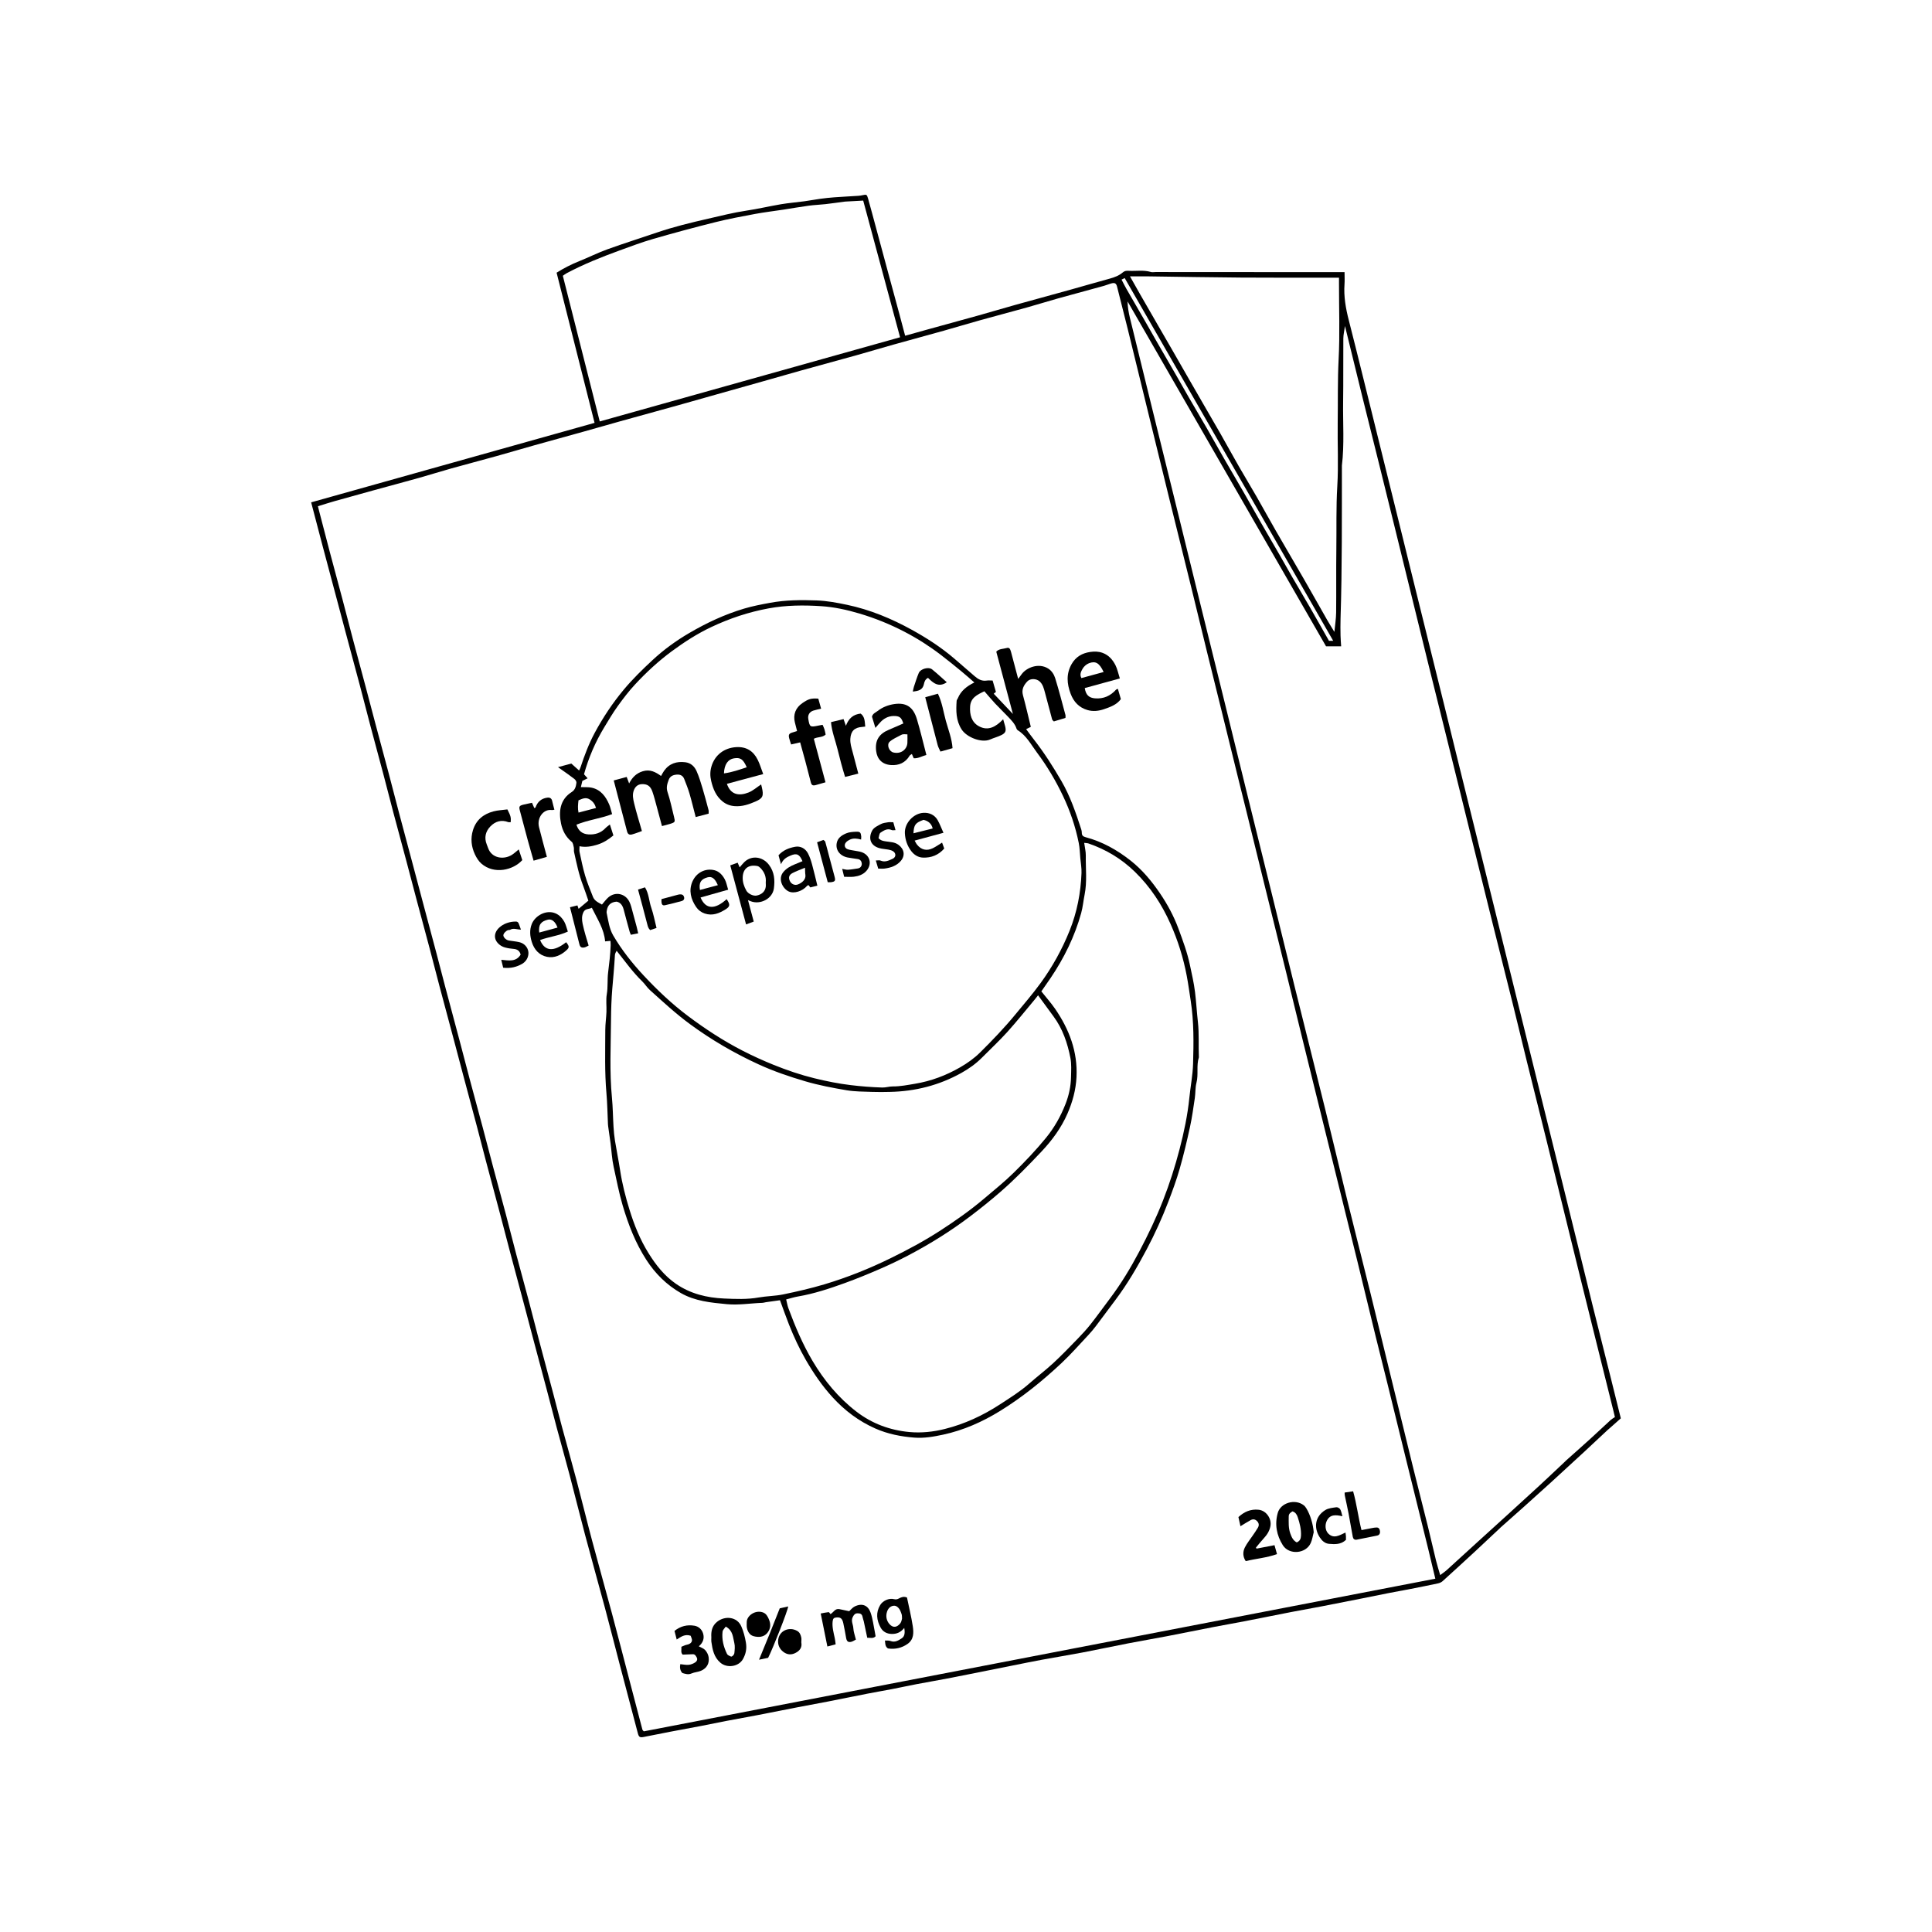 <?xml version="1.0" encoding="utf-8"?>
<!-- Generator: Adobe Illustrator 24.1.2, SVG Export Plug-In . SVG Version: 6.00 Build 0)  -->
<svg version="1.1" id="Layer_1" xmlns="http://www.w3.org/2000/svg" xmlns:xlink="http://www.w3.org/1999/xlink" x="0px" y="0px"
	 viewBox="0 0 1418 1418" style="enable-background:new 0 0 1418 1418;" xml:space="preserve">
<g>
	<path d="M228.37,368.7c69.46-19.48,138.61-38.88,208.02-58.34c-9.36-37.01-18.6-73.55-27.87-110.22
		c5.36-3.37,10.93-6.19,16.78-8.53c6.88-2.76,13.54-6.12,20.5-8.63c12.06-4.35,24.29-8.21,36.43-12.34
		c12.29-4.18,24.89-7.25,37.52-10.13c9.26-2.11,18.46-4.48,27.9-5.88c8.58-1.27,17.05-3.29,25.61-4.73
		c5.67-0.95,11.42-1.4,17.12-2.17c3.9-0.53,7.76-1.29,11.65-1.82c3.42-0.46,6.87-0.84,10.31-1.09c5.93-0.43,11.87-0.72,17.81-1.11
		c0.98-0.06,1.95-0.25,2.92-0.45c2.94-0.62,3.18-0.61,4.08,2.55c2.06,7.26,3.98,14.55,5.95,21.84c2.78,10.29,5.56,20.59,8.34,30.88
		c2.87,10.61,5.76,21.21,8.63,31.82c1.41,5.22,2.78,10.45,4.27,16.06c5.51-1.54,10.95-3.08,16.41-4.58
		c12.34-3.4,24.7-6.75,37.03-10.2c9.16-2.56,18.28-5.3,27.45-7.86c13.43-3.75,26.9-7.38,40.33-11.12
		c9.65-2.68,19.25-5.51,28.91-8.14c3.55-0.96,6.91-2.23,9.69-4.63c1.3-1.12,2.66-1.21,4.17-1.12c5.44,0.32,10.94-0.75,16.33,0.86
		c1.07,0.32,2.32,0.05,3.48,0.05c44.3,0.03,88.59,0.06,132.89,0.08c1.79,0,3.58,0,5.82,0c0,3.27,0.17,6.07-0.03,8.85
		c-0.65,9.02,0.91,17.74,3.14,26.42c3.71,14.45,7.28,28.94,10.87,43.41c4.47,17.98,8.89,35.98,13.34,53.97
		c3.54,14.32,7.1,28.64,10.64,42.96c4.45,17.99,8.89,35.98,13.34,53.97c3.54,14.32,7.1,28.64,10.65,42.96
		c4.14,16.71,8.29,33.42,12.42,50.14c3.54,14.32,7.04,28.66,10.58,42.98c4.76,19.26,9.55,38.52,14.32,57.78
		c3.55,14.32,7.1,28.64,10.65,42.97c4.45,17.99,8.89,35.98,13.34,53.97c3.54,14.32,7.1,28.64,10.64,42.97
		c4.45,17.99,8.89,35.98,13.34,53.96c3.54,14.32,7.1,28.64,10.64,42.97c4.45,17.99,8.9,35.97,13.34,53.97
		c3.57,14.49,7.08,28.99,10.68,43.47c4.47,17.98,9.02,35.94,13.52,53.92c2.43,9.7,4.82,19.41,7.35,29.6
		c-2.64,2.34-5.48,4.86-8.32,7.38c-0.5,0.44-1.03,0.85-1.51,1.3c-5.58,5.21-11.13,10.46-16.73,15.64
		c-8.28,7.65-16.58,15.28-24.91,22.88c-6.61,6.03-13.26,12-19.93,17.97c-5.55,4.97-11.14,9.89-16.71,14.83
		c-0.37,0.33-0.72,0.7-1.08,1.04c-5.81,5.45-11.59,10.93-17.44,16.34c-8.03,7.43-16.09,14.82-24.21,22.16
		c-0.9,0.81-2.21,1.37-3.41,1.62c-6.57,1.41-13.16,2.71-19.76,4c-5.79,1.13-11.61,2.16-17.4,3.29c-6.11,1.19-12.2,2.48-18.3,3.69
		c-9.96,1.98-19.92,3.96-29.9,5.88c-7.41,1.43-14.84,2.71-22.25,4.14c-11.58,2.25-23.14,4.6-34.72,6.85
		c-7.41,1.44-14.84,2.71-22.25,4.14c-11.58,2.25-23.14,4.62-34.72,6.84c-9.34,1.79-18.72,3.37-28.06,5.18
		c-11.26,2.18-22.48,4.59-33.74,6.74c-9.83,1.87-19.7,3.46-29.54,5.28c-7.09,1.31-14.16,2.77-21.23,4.18
		c-6.27,1.25-12.53,2.51-18.79,3.76c-9.8,1.95-19.59,3.94-29.41,5.82c-7.57,1.46-15.17,2.75-22.74,4.19
		c-5.96,1.14-11.88,2.44-17.83,3.59c-6.12,1.18-12.26,2.21-18.37,3.41c-9.65,1.88-19.27,3.88-28.92,5.76
		c-7.4,1.45-14.83,2.77-22.23,4.2c-9.97,1.93-19.93,3.95-29.9,5.86c-7.41,1.43-14.84,2.72-22.25,4.14
		c-6.12,1.17-12.21,2.48-18.32,3.65c-7.73,1.48-15.47,2.87-23.2,4.35c-6.28,1.2-12.54,2.44-18.8,3.71c-3.08,0.63-3.82,0.22-4.6-2.73
		c-4.47-16.97-8.96-33.94-13.42-50.91c-3.58-13.64-7.03-27.32-10.68-40.94c-4.8-17.9-9.83-35.74-14.6-53.65
		c-3.89-14.58-7.48-29.24-11.32-43.83c-3.05-11.58-6.33-23.1-9.44-34.67c-2.55-9.5-4.97-19.04-7.49-28.55
		c-3.11-11.73-6.27-23.46-9.4-35.19c-2.53-9.51-5.03-19.02-7.56-28.53c-3.17-11.89-6.38-23.77-9.54-35.66
		c-2.52-9.51-4.96-19.04-7.48-28.55c-3.49-13.16-7.05-26.3-10.54-39.46c-2.19-8.24-4.27-16.52-6.46-24.76
		c-3.45-13-6.96-25.99-10.42-38.98c-2.2-8.24-4.35-16.49-6.55-24.73c-3.51-13.15-7.07-26.29-10.56-39.45
		c-2.52-9.51-4.93-19.05-7.45-28.56c-3.11-11.73-6.31-23.45-9.43-35.18c-2.53-9.51-5-19.03-7.54-28.54
		c-3.17-11.89-6.41-23.76-9.57-35.65c-2.52-9.51-4.92-19.05-7.44-28.56c-3.11-11.73-6.32-23.44-9.43-35.18
		c-2.56-9.67-5-19.37-7.57-29.04c-3.45-13-6.98-25.98-10.46-38.97c-2.16-8.08-4.3-16.17-6.45-24.25
		c-3.55-13.31-7.12-26.62-10.65-39.94c-2.15-8.09-4.25-16.18-6.37-24.27C229.73,373.86,229.14,371.65,228.37,368.7z M233.33,371.56
		c0.49,1.94,0.77,3.05,1.06,4.16c2.52,9.68,5.01,19.37,7.57,29.04c3.11,11.73,6.31,23.44,9.42,35.18
		c2.52,9.51,4.93,19.05,7.46,28.56c3.15,11.89,6.39,23.76,9.56,35.65c2.53,9.51,5,19.03,7.54,28.54
		c3.12,11.73,6.31,23.44,9.42,35.18c2.52,9.51,4.94,19.06,7.46,28.57c3.49,13.16,7.04,26.3,10.54,39.45
		c2.2,8.24,4.36,16.49,6.56,24.74c3.46,13,6.96,25.98,10.41,38.98c2.19,8.25,4.28,16.52,6.47,24.76
		c3.49,13.16,7.04,26.3,10.53,39.46c2.52,9.51,4.96,19.05,7.5,28.55c3.13,11.73,6.35,23.43,9.48,35.16
		c2.58,9.66,5.06,19.36,7.63,29.02c3.09,11.57,6.27,23.12,9.34,34.69c2.56,9.67,4.97,19.38,7.54,29.05
		c3.11,11.73,6.35,23.43,9.47,35.16c2.52,9.51,4.9,19.06,7.42,28.58c3.52,13.32,7.11,26.62,10.64,39.94
		c2.1,7.93,4.11,15.88,6.25,23.8c3.51,12.98,7.18,25.92,10.62,38.93c3.86,14.59,7.41,29.25,11.3,43.83
		c4.77,17.91,9.83,35.74,14.62,53.64c4.62,17.27,9.07,34.59,13.59,51.89c2.9,11.11,5.8,22.22,8.74,33.32
		c0.15,0.57,0.78,1.01,1.05,1.34c193.78-37.37,387.32-74.7,580.94-112.04c-1.72-7.23-3.35-14.26-5.08-21.27
		c-5.53-22.45-11.11-44.88-16.65-67.32c-4.52-18.31-8.98-36.63-13.5-54.94c-2.79-11.3-5.69-22.58-8.46-33.88
		c-4.45-18.16-8.79-36.34-13.25-54.5c-5.55-22.61-11.17-45.2-16.76-67.8c-4.53-18.3-9.07-36.6-13.6-54.91
		c-3.46-14.01-6.93-28.02-10.37-42.03c-4.1-16.72-8.14-33.46-12.26-50.18c-5.21-21.17-10.49-42.33-15.72-63.5
		c-4.52-18.31-9-36.62-13.51-54.93c-1.8-7.32-3.66-14.63-5.47-21.96c-4.2-17.03-8.38-34.07-12.58-51.11
		c-3.46-14.01-6.96-28.01-10.4-42.02c-3.79-15.45-7.5-30.92-11.31-46.36c-5.53-22.45-11.13-44.87-16.67-67.32
		c-4.52-18.31-8.99-36.63-13.47-54.94c-5.57-22.78-11.11-45.56-16.72-68.33c-2.55-10.35-5.2-20.67-7.81-31
		c-0.59-2.34-1.62-3.03-3.95-2.44c-1.91,0.49-3.73,1.31-5.63,1.83c-11.23,3.1-22.49,6.1-33.71,9.23
		c-7.74,2.17-15.42,4.58-23.16,6.74c-11.22,3.13-22.49,6.07-33.72,9.2c-9.01,2.51-17.96,5.23-26.96,7.76
		c-12.33,3.46-24.69,6.77-37.02,10.23c-9,2.52-17.96,5.24-26.96,7.75c-13.75,3.84-27.53,7.55-41.29,11.38
		c-9.01,2.51-17.99,5.12-26.99,7.67c-11.68,3.31-23.37,6.59-35.05,9.88c-9.48,2.67-18.94,5.39-28.43,8.03
		c-13.91,3.87-27.84,7.67-41.75,11.54c-8.85,2.46-17.67,5.03-26.52,7.5c-12.17,3.4-24.36,6.72-36.53,10.13
		c-9.16,2.57-18.28,5.3-27.45,7.85c-11.22,3.12-22.5,6.06-33.72,9.2c-7.74,2.16-15.41,4.61-23.15,6.78
		c-11.38,3.19-22.79,6.23-34.18,9.36c-9.33,2.57-18.66,5.14-27.98,7.77C241.64,368.93,237.62,370.24,233.33,371.56z
		 M1185.27,1040.05c-0.44-1.83-0.81-3.41-1.2-4.99c-4.48-17.98-8.96-35.96-13.44-53.94c-3.6-14.48-7.2-28.95-10.78-43.44
		c-4.76-19.27-9.49-38.54-14.23-57.81c-3.48-14.17-6.94-28.35-10.45-42.52c-4.82-19.42-9.71-38.81-14.51-58.23
		c-3.51-14.17-6.88-28.37-10.4-42.53c-4.82-19.41-9.73-38.8-14.58-58.21c-3.61-14.47-7.18-28.96-10.76-43.44
		c-4.41-17.83-8.82-35.66-13.23-53.49c-3.58-14.48-7.16-28.96-10.76-43.44c-4.39-17.67-8.81-35.33-13.19-53
		c-3.63-14.64-7.2-29.29-10.8-43.94c-4.42-18-8.83-36-13.26-53.99c-3.49-14.17-6.99-28.34-10.5-42.5
		c-4.47-17.98-8.99-35.95-13.43-53.94c-4.15-16.8-8.25-33.62-12.6-51.38c-0.51,3.71-1.19,6.45-1.21,9.2
		c-0.12,15.49,0.07,30.98-0.15,46.46c-0.22,15.6,0.97,31.23-0.9,46.79c-0.05,37.42,0.2,74.83-0.99,112.24
		c-0.13,4.16-0.08,8.33-0.01,12.49c0.05,2.58,0.29,5.15,0.46,7.94c-3.61,0-7.22,0-11.09,0c-48.52-84.32-97.1-168.75-145.68-253.17
		c0.09,4.3,0.8,8.32,1.77,12.27c5.6,22.94,11.25,45.86,16.89,68.79c6,24.36,12.03,48.71,18.04,73.07
		c5.65,22.93,11.27,45.86,16.92,68.78c5.69,23.08,11.42,46.16,17.11,69.24c5.96,24.2,11.88,48.41,17.84,72.61
		c5.69,23.08,11.42,46.16,17.11,69.24c5.65,22.92,11.24,45.86,16.92,68.78c7.5,30.24,15.14,60.44,22.6,90.68
		c5.5,22.29,10.76,44.64,16.24,66.93c5.52,22.45,11.24,44.85,16.79,67.29c4.88,19.74,9.65,39.5,14.47,59.26
		c5.56,22.78,11.1,45.56,16.72,68.33c3.65,14.81,7.46,29.57,11.13,44.37c2.01,8.12,3.82,16.28,5.82,24.4
		c0.87,3.55,2.01,7.03,3.09,10.79c1.92-1.46,3.45-2.45,4.79-3.67c7.74-7.01,15.43-14.07,23.15-21.11
		c7.23-6.58,14.48-13.14,21.71-19.72c7.72-7.03,15.45-14.05,23.12-21.14c6.1-5.63,12.11-11.35,18.16-17.04
		c0.49-0.46,0.93-0.95,1.43-1.4c5.93-5.29,11.89-10.54,17.77-15.89c5.04-4.57,9.96-9.26,14.98-13.86
		C1182.99,1041.47,1184.03,1040.91,1185.27,1040.05z M440.19,309.32c73.79-20.68,147.15-41.25,220.42-61.78
		c-9.11-33.77-18.11-67.14-27.06-100.32c-4.51,0.25-8.77,0.48-13.04,0.72c-0.17,0.01-0.33,0.02-0.5,0.04
		c-4.71,0.62-9.42,1.31-14.14,1.85c-4.09,0.46-8.22,0.58-12.3,1.14c-6.17,0.83-12.3,1.93-18.46,2.88
		c-6.97,1.07-13.99,1.88-20.92,3.17c-9.82,1.83-19.66,3.67-29.34,6.09c-15.27,3.82-30.47,7.92-45.58,12.29
		c-8.36,2.42-16.53,5.51-24.71,8.49c-13.17,4.81-26.19,10.01-38.6,16.6c-0.98,0.52-1.85,1.23-2.86,1.92
		C422.17,238.21,431.18,273.77,440.19,309.32z M829.36,202.85c2.84,5.03,5.16,9.19,7.53,13.32c4.35,7.59,8.73,15.16,13.1,22.74
		c3.38,5.86,6.79,11.72,10.16,17.58c4.28,7.44,8.53,14.9,12.81,22.34c3.37,5.87,6.76,11.73,10.15,17.59
		c4.21,7.29,8.47,14.55,12.64,21.87c4.57,8.04,9.01,16.16,13.61,24.18c4.27,7.44,8.74,14.77,13.01,22.21
		c4.69,8.17,9.18,16.44,13.88,24.6c6.91,12.02,13.97,23.96,20.89,35.97c5.69,9.87,11.25,19.82,16.9,29.71
		c1.62,2.83,3.38,5.59,5.34,8.83c0.49-5.14,1.23-9.69,1.28-14.24c0.17-15.48-0.06-30.97,0.15-46.45c0.21-15.43-0.23-30.84,0.7-46.29
		c0.93-15.43,0.08-30.96,0.3-46.44c0.22-15.59-0.12-31.17,0.68-46.79c0.95-18.43,0.25-36.95,0.27-55.43c0-1.29,0-2.59,0-4.33
		c-1.51,0-2.64,0-3.77,0c-22.64-0.02-45.28,0.07-67.92-0.09c-22.58-0.16-45.17-0.58-67.75-0.88c-3.16-0.04-6.33-0.02-9.49-0.03
		C832.7,202.85,831.56,202.85,829.36,202.85z M823.17,205.23c1.2,2.3,2.28,4.53,3.51,6.68c4.43,7.73,8.93,15.43,13.38,23.16
		c3.21,5.59,6.37,11.21,9.58,16.79c4.45,7.73,8.94,15.42,13.39,23.15c3.21,5.59,6.35,11.22,9.58,16.79c4.3,7.43,8.71,14.8,13,22.24
		c4.29,7.44,8.44,14.96,12.73,22.4c4.78,8.3,9.66,16.55,14.44,24.85c4.28,7.44,8.46,14.95,12.74,22.39
		c4.52,7.88,9.12,15.71,13.65,23.58c3.13,5.44,6.17,10.94,9.32,16.37c4.31,7.43,8.72,14.79,13.01,22.23
		c4.7,8.15,9.3,16.35,13.9,24.45c1.1,0,2.03,0,3.1,0c-51.06-88.84-102.01-177.47-153.02-266.22
		C824.72,204.47,824,204.82,823.17,205.23z"/>
	<path d="M409.57,563.04c3.93-1.06,6.76-1.83,9.74-2.63c1.83,1.64,3.64,3.26,5.72,5.11c0.47-1.03,0.86-1.73,1.1-2.47
		c2.84-8.63,6.04-17.12,10.34-25.13c6.03-11.22,13.04-21.76,21.21-31.59c6.52-7.83,13.77-14.9,21.18-21.79
		c8.22-7.65,17.32-14.26,27.06-19.95c12.73-7.45,26.01-13.66,40.16-17.88c6.28-1.87,12.73-3.1,19.2-4.29
		c11.35-2.09,22.74-2.15,34.14-1.73c7.52,0.28,14.99,1.67,22.39,3.24c16.77,3.55,32.41,10.05,47.34,18.27
		c10.99,6.05,21.53,12.86,31.11,21.05c5.03,4.3,10.03,8.63,15.01,12.98c2.57,2.24,5.29,3.85,8.92,3.28c1.3-0.2,2.65-0.03,4.35-0.03
		c0.82,2.84,1.63,5.62,2.42,8.34c-0.61,0.5-1.09,0.89-1.61,1.32c4.43,4.68,8.82,9.32,14.09,14.9c-4.27-15.97-8.23-30.8-12.22-45.74
		c2-2.19,5.02-1.94,7.62-2.68c1.83-0.53,2.54,0.36,3.2,2.82c1.72,6.5,3.44,12.99,5.26,19.85c0.96-1.3,1.77-2.38,2.56-3.47
		c3.62-4.95,12.51-8.45,19.4-4.17c2.68,1.66,4.34,4.36,5.2,7.1c2.77,8.92,5.08,17.99,7.53,27.01c0.17,0.61,0.02,1.31,0.02,2.16
		c-2.87,0.87-5.65,1.71-8.54,2.58c-0.44-0.51-1.11-0.93-1.26-1.5c-1.81-6.64-3.51-13.32-5.33-19.97c-0.78-2.86-1.49-5.76-3.85-7.9
		c-2.36-2.14-6.8-2.35-8.99-0.04c-2.65,2.81-4.39,5.92-3.23,10.17c2.07,7.58,3.81,15.26,5.77,23.23c-0.95,0.46-2.08,1.01-3.43,1.67
		c1.87,2.52,3.68,5.06,5.61,7.52c7.55,9.64,14.08,19.92,20.24,30.5c6.53,11.22,10.62,23.36,14.6,35.59c0.25,0.77,0.4,1.61,0.4,2.42
		c0,1.98,0.88,2.77,2.87,3.3c12.28,3.28,23.07,9.35,33.05,17.23c8.58,6.78,15.4,15.05,21.44,23.92
		c5.47,8.04,10.13,16.65,13.53,25.85c3.24,8.79,6.53,17.57,8.46,26.78c1.38,6.58,2.92,13.1,3.74,19.81
		c0.9,7.37,1.31,14.78,2.13,22.12c0.96,8.65,0.33,17.23,0.7,25.83c-1.96,6.08-0.16,12.49-1.77,18.67
		c-0.94,3.62-0.65,7.54-1.21,11.28c-1.06,7.13-2.04,14.3-3.57,21.33c-2.24,10.25-4.65,20.48-7.54,30.56
		c-2.35,8.21-5.31,16.27-8.37,24.25c-4.55,11.88-9.82,23.48-15.78,34.73c-6.88,13-14.28,25.68-23.15,37.46
		c-4.76,6.32-9.44,12.71-14.22,19.02c-1.7,2.24-3.51,4.4-5.43,6.45c-6.48,6.9-12.73,14.05-19.61,20.52
		c-13.98,13.14-28.89,25.2-45.25,35.29c-12.99,8.01-26.86,14.17-41.81,17.39c-6.89,1.48-13.97,2.72-21.1,2.17
		c-9.86-0.77-19.45-2.62-28.64-6.68c-12.19-5.38-22.51-13.2-31.39-22.92c-7.59-8.3-13.92-17.56-19.57-27.32
		c-4.82-8.33-8.82-17-12.36-25.9c-2.3-5.8-4.35-11.71-6.67-18.01c-3.35,0.47-6.86,0.95-10.38,1.45c-0.81,0.12-1.6,0.43-2.41,0.46
		c-8.77,0.3-17.52,1.81-26.3,0.97c-11.63-1.11-23.32-2.19-33.76-8.2c-10.39-5.98-18.69-14.21-25.17-24.21
		c-8.04-12.4-13.31-26.01-17.48-40.17c-2.74-9.31-4.49-18.81-6.59-28.24c-1.24-5.59-1.5-11.4-2.25-17.11
		c-0.55-4.23-1.19-8.44-1.78-12.66c-0.07-0.49-0.12-0.99-0.14-1.48c-0.36-7.6-0.45-15.23-1.12-22.8
		c-1.36-15.42-0.86-30.86-0.84-46.29c0.01-4.44,0.67-8.88,0.85-13.32c0.17-4.32-0.47-8.75,0.25-12.96c0.9-5.3,0.32-10.6,0.96-15.83
		c0.83-6.7,1.65-13.4,1.88-20.15c0.03-0.96-0.08-1.93-0.14-3.21c-1.37,0.12-2.43,0.22-3.94,0.36c-0.71-9.08-5.76-16.48-9.73-24.65
		c-2.14,1.13-4.77,0.5-6.09,3.08c-1.45,2.85-1.26,5.78-0.66,8.72c0.55,2.73,1.31,5.42,2.05,8.11c0.7,2.53,1.5,5.04,2.34,7.82
		c-1.05,0.49-2,1.15-3.05,1.37c-2.14,0.45-3.17-0.21-3.7-2.26c-2.33-9.03-4.61-18.06-6.93-27.23c1.88-0.47,3.59-0.89,5.46-1.36
		c0.3,0.87,0.56,1.63,0.86,2.52c2.38-1.99,4.72-3.95,7.16-6c-1.26-3.62-2.44-7.36-3.85-11.01c-3.1-7.99-4.78-16.36-6.64-24.68
		c-0.25-1.12,0.06-2.36-0.2-3.48c-0.32-1.41-0.56-3.23-1.53-4.02c-4.3-3.53-6.72-8.09-7.81-13.36c-1.83-8.81-0.86-17.69,7.84-23.19
		c2.58-1.63,3.09-4.2,3.44-6.77c0.12-0.87-0.71-2.19-1.5-2.8c-2.98-2.33-6.12-4.46-9.2-6.67C411.66,564.61,411,564.1,409.57,563.04z
		 M736.27,527.9c0.65,2.25,1.08,3.64,1.44,5.04c0.88,3.46,0.42,4.99-2.69,6.55c-2.63,1.32-5.56,2.04-8.26,3.24
		c-6.19,2.77-17.21-1.5-20.96-7.34c-4.25-6.64-4.15-13.74-3.67-21.03c0.04-0.61,0.58-1.18,0.84-1.8c2.25-5.49,6.55-8.91,12.16-11.65
		c-3.36-2.9-6.42-5.66-9.61-8.27c-4.98-4.08-9.97-8.15-15.09-12.06c-8.41-6.42-17.34-12.1-26.72-16.97
		c-10.54-5.47-21.49-9.9-32.94-13.31c-9.2-2.74-18.55-4.77-27.96-5.39c-12.84-0.84-25.76-0.76-38.62,1.6
		c-14.69,2.7-28.65,7.36-42.08,13.69c-10.33,4.87-19.89,11.04-29.1,17.83c-9.8,7.23-18.65,15.44-26.89,24.31
		c-4.6,4.94-8.73,10.36-12.68,15.85c-3.56,4.94-6.67,10.21-9.83,15.42c-6.62,10.89-11.6,22.49-14.98,34.68
		c0.89,0.99,1.66,1.84,2.65,2.95c-1.37,0.68-2.5,1.24-3.85,1.91c-0.36,1.5-0.77,3.17-1.1,4.56c2.95,0.13,5.57-0.12,8.01,0.43
		c6.6,1.49,10.21,6.39,12.74,12.21c0.9,2.08,1.35,4.37,2.19,7.18c-8.48,3.26-17.65,4.26-26.2,7.76c1.46,4.62,4.4,6.84,8.76,7.12
		c4.84,0.32,9.15-0.99,12.59-4.64c0.86-0.91,1.93-1.6,3.2-2.63c0.95,2.94,1.74,5.39,2.59,8.02c-3.58,2.98-7.23,5.34-11.6,6.72
		c-4.39,1.39-8.75,2.15-13.27,1.23c0,1.63-0.23,3.01,0.04,4.27c1.25,5.77,2.38,11.58,4.06,17.23c1.59,5.35,3.76,10.53,5.81,15.73
		c0.45,1.13,1.32,2.22,2.28,2.98c1.35,1.07,2.96,1.8,4.29,2.59c1.59-1.82,2.93-3.75,4.65-5.25c5.11-4.46,12.41-2.93,15.44,3.13
		c0.59,1.17,1.04,2.43,1.39,3.69c1.36,4.9,2.67,9.81,3.98,14.72c0.4,1.52,0.72,3.06,1.13,4.81c-2.09,0.42-3.64,0.73-5.37,1.07
		c-0.35-0.87-0.72-1.59-0.93-2.35c-1.48-5.38-2.97-10.75-4.36-16.15c-0.81-3.16-2.47-5.34-5.25-5.81c-4.41,0.38-6.46,2.67-7.1,6.35
		c-0.11,0.65-0.26,1.35-0.12,1.98c1.2,5.61,1.88,11.52,4.79,16.47c6.28,10.71,14,20.46,22.46,29.51
		c9.97,10.67,20.56,20.7,32.28,29.51c12.83,9.65,26.21,18.39,40.49,25.7c7.34,3.76,14.88,7.18,22.53,10.27
		c9.75,3.94,19.7,7.34,29.95,9.85c8.78,2.15,17.58,3.93,26.57,5.01c7.7,0.93,15.41,1.54,23.15,1.77c2.6,0.08,5.21-0.82,7.82-0.8
		c5.48,0.03,10.78-1.06,16.15-1.94c11.89-1.96,22.91-6.13,33.27-12.1c5.29-3.05,10.28-6.58,14.66-10.93
		c8.96-8.88,17.7-17.96,25.72-27.71c6.3-7.65,12.81-15.16,18.63-23.16c8.68-11.92,15.8-24.77,21.31-38.5
		c5.45-13.58,8.17-27.71,8.72-42.27c0.14-3.59-0.53-7.21-0.86-10.82c-0.35-3.77-0.42-7.61-1.17-11.3
		c-2.41-11.98-6.32-23.49-11.57-34.52c-5.34-11.22-11.66-21.88-19.1-31.81c-4.31-5.76-7.67-12.42-14.12-16.38
		c-0.39-0.24-0.73-0.73-0.88-1.18c-1.15-3.58-3.77-6.13-6.24-8.75c-3.08-3.27-6.36-6.36-9.42-9.65c-2.7-2.89-5.22-5.94-7.92-9.01
		c-5.25,2.48-10.05,4.73-10.47,11.13c-0.4,6.02,1.05,11.64,6.52,14.58C725.24,536.68,730.95,533.49,736.27,527.9z M764.3,727.63
		c3.6,4.53,7.15,8.49,10.13,12.83c10.34,15.06,16.6,31.39,15.67,50.09c-0.47,9.39-2.89,18.17-6.57,26.66
		c-4.59,10.58-11.41,19.82-19.24,28.1c-9.57,10.14-19.32,20.15-29.88,29.35c-7.12,6.2-14.45,12.08-21.95,17.78
		c-14.5,11.02-29.9,20.61-46,29.06c-6.73,3.53-13.62,6.8-20.6,9.83c-8.46,3.67-17,7.19-25.67,10.33
		c-11.27,4.08-22.65,7.87-34.53,9.9c-2.86,0.49-5.65,1.41-8.65,2.17c0.6,2.38,0.93,4.5,1.66,6.48
		c4.93,13.33,10.44,26.39,17.71,38.66c8.54,14.4,19.04,27.1,32.34,37.3c11.38,8.72,24.46,13.54,38.7,14.87
		c8.77,0.82,17.56-0.12,26.07-2.25c14.51-3.63,27.95-9.89,40.49-18.06c7.33-4.78,14.76-9.4,21.37-15.21
		c5.83-5.12,12.04-9.83,17.74-15.09c6.11-5.65,11.88-11.67,17.68-17.64c3.34-3.45,6.64-6.98,9.61-10.74
		c4.9-6.21,9.49-12.67,14.26-18.98c8.18-10.84,15.15-22.44,21.49-34.41c6.49-12.28,12.49-24.79,17.55-37.76
		c4.79-12.27,8.79-24.8,12.1-37.52c3.22-12.38,5.87-24.9,7.16-37.67c0.84-8.33,2.49-16.63,2.73-24.97
		c0.45-15.39,0.65-30.8-1.72-46.13c-0.95-6.16-1.78-12.32-2.94-18.46c-2.49-13.16-6.46-25.83-11.89-38.03
		c-6.38-14.34-14.83-27.23-26.18-38.27c-9.82-9.55-21.12-16.32-33.95-20.76c-0.83-0.29-1.77-0.27-3.24-0.47
		c0.46,3.45,1.22,6.35,1.18,9.23c-0.16,9.6,1.05,19.25-0.88,28.81c-0.91,4.5-1.3,9.13-2.52,13.53
		c-4.75,17.17-12.52,32.96-22.48,47.7C768.83,721.16,766.54,724.39,764.3,727.63z M761.9,730.51c-1.23,1.55-1.82,2.34-2.46,3.1
		c-6.69,7.97-13.17,16.13-20.14,23.85c-5.91,6.54-12.4,12.56-18.61,18.83c-4.46,4.5-9.6,8.13-15.08,11.19
		c-16.29,9.08-33.85,13.55-52.47,13.93c-4.33,0.09-8.66,0.17-12.99,0c-6.27-0.24-12.63-0.17-18.79-1.21
		c-10.16-1.73-20.3-3.63-30.26-6.55c-11.72-3.44-23.24-7.37-34.3-12.44c-17.76-8.15-34.59-17.93-50.39-29.54
		c-10.44-7.67-19.88-16.42-29.46-25.04c-2.07-1.86-3.55-4.37-5.56-6.32c-7.04-6.83-12.68-14.81-18.81-22.48
		c-0.35,0.69-0.82,1.38-1.07,2.14c-0.21,0.61-0.2,1.3-0.24,1.96c-0.45,7.9-1.21,15.77-1.87,23.65c-0.63,7.57-0.89,15.22-0.95,22.8
		c-0.14,19.09-1.16,38.2,0.69,57.29c0.69,7.07,0.71,14.21,1.15,21.3c0.21,3.45,0.53,6.91,1.08,10.31c1.18,7.28,2.68,14.5,3.79,21.79
		c1.47,9.76,3.94,19.28,6.83,28.69c3.45,11.23,7.79,22.07,14.04,32.09c5.38,8.63,11.53,16.48,20.02,22.36
		c10.68,7.4,22.77,10.29,35.41,10.85c8.41,0.37,16.88,0.74,25.31-0.76c5.98-1.06,12.17-1.04,18.1-2.27c10.1-2.1,20.2-4.4,30.08-7.35
		c16.75-5.01,32.96-11.49,48.69-19.2c12.64-6.19,25.02-12.84,36.81-20.5c10.93-7.1,21.6-14.58,31.59-23.04
		c7.45-6.31,15.06-12.41,22.04-19.27c8.29-8.14,16.28-16.54,23.64-25.56c6.13-7.51,10.78-15.8,14.3-24.78
		c2.48-6.34,3.91-12.83,4.05-19.72c0.1-4.74,0.44-9.62-0.44-14.13c-2.12-10.85-5.65-21.32-12.35-30.41
		C769.67,741.18,766.11,736.26,761.9,730.51z M424.58,587.41c-0.35,3.1-0.65,5.96,0.03,8.99c4.33-1.14,8.38-2.21,12.85-3.38
		c-0.86-2.89-2.27-4.78-4.61-6.26C430.03,584.97,427.6,586.1,424.58,587.41z"/>
	<path d="M821.92,497.95c-8.84,2.42-17.32,4.75-25.76,7.06c0.79,5.07,3.1,7.21,7.62,7.55c6.22,0.47,11.23-1.8,15.34-6.37
		c0.19-0.21,0.55-0.27,1.35-0.63c0.72,2.48,1.42,4.9,2.19,7.55c-3.01,4.17-7.76,5.79-12.36,7.39c-3.89,1.35-8.07,1.83-12.16,0.63
		c-6.15-1.79-10.09-6-12.32-11.9c-2.8-7.4-3.37-14.74,0.75-21.91c3.02-5.26,7.71-7.96,13.58-8.81c3.08-0.45,6.11-0.42,9.11,0.67
		c4.5,1.64,7.4,5.04,9.45,9.05C820.13,491.08,820.75,494.34,821.92,497.95z M810.01,493.23c-3.07-6.59-5.86-8.32-10.77-6.44
		c-1.86,0.71-3.74,2.37-4.7,4.11c-1.01,1.81-2.34,4.07-0.84,6.78C799.04,496.22,804.35,494.77,810.01,493.23z"/>
	<path d="M372.4,594.07c2.46,4.85,2.69,5.77,2.45,9.35c-0.6,0-1.29,0.18-1.83-0.03c-5.11-1.95-9.58-0.49-13.1,3.15
		c-3.53,3.66-4.69,8.23-2.67,13.23c0.37,0.91,0.7,1.84,1.04,2.77c2.69,7.43,11.38,8.62,17.36,4.92c1.74-1.08,3.24-2.54,5.09-4.03
		c0.92,2.78,1.78,5.37,2.6,7.84c-6.58,7.34-20.61,10.77-30.02,2.58c-2.04-1.78-3.62-4.34-4.77-6.83c-2.64-5.68-3.3-11.63-1.4-17.77
		c2.33-7.52,7.71-11.76,14.98-13.72C365.42,594.65,368.92,594.54,372.4,594.07z"/>
	<path d="M964.21,1124.58c-0.71,2.67-1.08,5.51-2.21,7.99c-3.59,7.86-15.87,8.92-20.52,1.46c-4.47-7.16-6.04-15.2-3.65-23.67
		c2.06-7.31,12.63-10.6,19.14-5.5c0.76,0.59,1.36,1.45,1.87,2.28C961.76,1111.85,963.8,1119.03,964.21,1124.58z M951.75,1132.05
		c2.33-1.02,3-2.6,3.11-4.83c0.24-4.72-0.88-9.15-2.34-13.53c-0.61-1.84-1.54-3.69-3.89-4.42c-1.35,0.81-2.75,1.69-2.76,3.63
		c-0.02,4.28-0.34,8.57,1.2,12.74C948.01,1128.18,948.98,1130.57,951.75,1132.05z"/>
	<path d="M522.09,1201.71c-0.27-4.26,0.43-8.33,4.19-11.36c5.81-4.69,14.73-3.78,17.83,3.38c1.65,3.8,2.63,7.63,3.34,11.75
		c0.79,4.58-0.04,8.39-2.13,12.18c-3.13,5.67-11.69,6.89-16.59,2.68c-4.8-4.12-5.8-9.71-6.63-15.44
		C521.97,1203.92,522.09,1202.9,522.09,1201.71z M532.67,1193.84c-0.88,1.33-2.2,2.44-2.34,3.69c-0.66,5.71,0.73,11.11,3.2,16.24
		c0.21,0.43,0.57,0.88,0.99,1.1c0.83,0.43,1.97,1.2,2.57,0.93c0.86-0.4,1.8-1.55,1.9-2.47c0.25-2.46,0.56-5.1-0.03-7.44
		C537.9,1201.73,538.08,1196.82,532.67,1193.84z"/>
	<path d="M401.39,628.89c-3.44,0.99-6.4,1.84-9.76,2.8c-1.5-5.26-2.98-10.26-4.35-15.3c-1.9-6.96-3.69-13.96-5.58-20.92
		c-0.99-3.64-0.75-4.14,3.01-5.03c1.89-0.45,3.79-0.81,5.74-1.23c0.67,1.52,1.18,2.68,1.71,3.9c0.45-0.23,0.82-0.29,0.89-0.47
		c1.42-4.12,4.24-6.58,8.56-7.19c1.87-0.26,3.22,0.38,3.66,2.44c0.45,2.08,1.05,4.12,1.63,6.39c-0.72,0.09-1.37,0.32-1.98,0.24
		c-6.01-0.81-11.04,5.64-9.3,12.61C397.41,614.28,399.39,621.37,401.39,628.89z"/>
	<path d="M613.33,1206.86c-2.18,0.58-3.85,1.02-6.07,1.6c-1.67-8.3-3.25-16.12-4.89-24.23c1.99-0.37,3.88-0.8,5.8-0.99
		c0.38-0.04,0.86,0.87,1.38,1.44c2.15-1.17,3.33-4.3,6.52-3.65c2.37,0.48,4.73,0.99,7.21,1.51c1.18-1.04,2.43-2.71,4.1-3.51
		c5.56-2.66,9.71-0.69,11.57,4.49c1.64,4.58,2.16,9.56,3.16,14.37c0.2,0.95,0.34,1.9,0.54,3.04c-1.64,1.86-3.85,1.08-6.13,1.1
		c-0.85-4.06-1.67-8.03-2.54-12c-0.24-1.12-0.73-2.19-0.92-3.31c-0.35-2.08-1.66-2.65-3.56-2.63c-1.92,0.01-2.68,0.93-3.58,2.67
		c-1.53,2.97,0.25,5.49,0.38,8.18c0.13,2.72,1.17,5.4,1.89,8.43c-1.17,0.58-2.24,1.37-3.43,1.65c-2.24,0.54-3.28-0.35-3.73-2.76
		c-0.69-3.7-1.28-7.43-2.13-11.1c-0.75-3.25-2.04-4.21-4.69-4.05c-2.2,0.13-2.88,0.77-3.11,3.03c-0.41,4.18,0.73,8.17,1.58,12.19
		C612.97,1203.6,613.07,1204.92,613.33,1206.86z"/>
	<path d="M663.67,1194.84c-2.69,3.33-5.56,4.45-9.15,4.4c-3.75-0.06-6.58-1.72-8.21-4.71c-2.89-5.32-3.64-10.94-0.29-16.49
		c1.92-3.18,6.49-5.29,10.11-4.34c1.47,0.38,2.53,0.11,3.73-0.55c1.77-0.98,3.63-1.6,5.83-0.64c1.43,6.94,3.15,13.93,4.24,21.01
		c0.73,4.76,0.87,9.77-3.86,13.07c-4.23,2.95-8.98,4.01-14.05,3.35c-0.73-0.09-1.57-1.17-1.9-1.99c-0.42-1.03-0.39-2.25-0.62-3.88
		c1.34,0.09,2.87-0.14,4.12,0.35c3.3,1.29,5.91-0.48,8.26-2.01C664.07,1200.98,664.3,1198.25,663.67,1194.84z M662.05,1188.03
		c-0.08-1.49-0.02-2.17-0.17-2.81c-0.19-0.79-0.55-1.55-0.82-2.32c-0.91-2.55-2.91-4.41-4.74-4.38c-2.41,0.03-4.39,1.64-5.28,4.39
		c-1.1,3.37-0.37,6.67,1.81,9.13c2.66,2.99,5.6,2.37,7.95-0.63C661.65,1190.32,661.82,1188.7,662.05,1188.03z"/>
	<path d="M922.22,1136.63c4.29-0.83,8.57-1.65,13.2-2.54c0.58,2.08,1.14,4.08,1.84,6.56c-7.56,2.7-15.26,3.29-22.96,5.14
		c-2.15-3.24-2.27-6.79-0.58-10.13c1.55-3.06,3.78-5.76,5.71-8.63c1.28-1.91,2.65-3.77,3.8-5.76c1.02-1.75,0.85-3.45-0.72-4.96
		c-1.42-1.37-3.01-1.46-4.57-0.62c-2.43,1.31-4.75,2.83-7.5,4.49c-0.49-2.21-0.96-4.32-1.49-6.71c4.17-3.86,8.95-6.01,14.81-5.39
		c5.61,0.59,9.73,6.56,8.66,12.09c-0.7,3.59-2.5,6.34-4.91,8.93c-2.01,2.15-3.81,4.5-5.71,6.76
		C921.93,1136.11,922.07,1136.37,922.22,1136.63z"/>
	<path d="M415.53,691.55c2.28,2.85,2.47,3.82,0.36,5.76c-4.06,3.74-8.98,6.08-14.46,4.95c-5.74-1.18-9.41-5.37-11.14-10.96
		c-1.33-4.3-1.73-8.69-0.01-13.07c2.43-6.18,10.68-10.86,17.57-7.81c2.85,1.26,4.86,3.5,6.31,6.08c1.17,2.09,1.68,4.55,2.62,7.24
		c-6.79,3.13-13.88,3.79-20.39,6.21C399.91,698.32,406.32,698.78,415.53,691.55z M395.77,684.45c4.5-1.22,8.95-2.43,13.42-3.65
		c-1.58-4.4-4.22-6.49-7.01-5.81C396.91,676.26,395.1,678.77,395.77,684.45z"/>
	<path d="M506.91,1200.56c-4.25-1.44-7.1,0.78-10.24,2.77c-0.58-2.26-1.06-4.12-1.62-6.3c4.3-3.52,9.35-4.75,14.68-3.82
		c2.92,0.51,5.37,2.57,6.31,5.69c1.09,3.65-0.08,6.82-3.15,9.43c1.54,0.86,3.47,1.45,4.65,2.73c1.26,1.37,2.27,3.32,2.55,5.15
		c0.72,4.58-1.3,8.19-5.53,10.04c-2.21,0.97-4.83,1.02-7.04,2c-2.4,1.06-4.46,0.32-6.71-0.33c-1.67-1.78-1.98-3.94-1.52-6.5
		c2.17,0.2,4.25,0.69,6.26,0.47c1.7-0.18,3.5-0.92,4.91-1.92c0.86-0.61,1.76-1.9,0.9-3.47c-0.67-1.24-1.26-2.4-2.84-2.37
		c-2.44,0.04-4.87,0.19-7.46,0.29c-1.64-1.52-0.74-3.61-0.96-5.75c1.35-0.52,2.65-1.26,4.04-1.51c1.84-0.32,3.36-1.27,3.7-2.87
		C508.11,1203.07,507.21,1201.59,506.91,1200.56z"/>
	<path d="M369.31,710.26c-0.46-1.89-0.87-3.56-1.41-5.8c5.55,0.48,10.84,1.72,14.22-3.81c-0.64-2.63-2.32-3.99-5.17-4.2
		c-2.12-0.16-4.25-0.49-6.3-1.05c-1.39-0.38-2.81-1.07-3.94-1.97c-4.83-3.82-4.25-9.08-0.15-12.74c2.88-2.57,6.5-3.91,10.36-4.25
		c3.14-0.27,3.4,0.03,4.48,3.23c0.25,0.73,0.52,1.46,0.94,2.64c-2.93-0.04-5.51-1.39-7.95,0.12c-0.38,0.24-0.99,0.07-1.46,0.22
		c-1.68,0.54-3.49,2.55-3.49,3.8c0,1.5,2,3.5,4,3.84c2.43,0.42,4.9,0.61,7.3,1.12c2.9,0.61,5.18,2.27,6.44,4.99
		c1.76,3.8,0.02,8.75-3.9,10.99C379.19,709.76,374.76,710.86,369.31,710.26z"/>
	<path d="M986.9,1095.47c2.04-0.3,3.93-0.58,6.23-0.92c2.63,9.27,3.72,18.86,6.14,28.48c2.61-0.51,5.12-1.02,7.65-1.48
		c1.13-0.21,2.27-0.44,3.41-0.44c1.62-0.01,2.3,1.09,2.49,2.56c0.24,1.83-0.42,3.04-2.11,3.39c-4.97,1.04-9.95,2.02-14.93,2.99
		c-1.6,0.31-2.61-0.56-2.89-2.04c-1.09-5.8-2.05-11.62-3.15-17.42c-0.83-4.34-1.82-8.65-2.71-12.97
		C986.89,1097.01,986.94,1096.36,986.9,1095.47z"/>
	<path d="M987.52,1124.81c0.18,1.39,0.31,2.02,0.34,2.66c0.04,0.98,0.01,1.97,0.01,2.73c-3.77,3.54-8.15,3.26-12.44,2.91
		c-3.02-0.25-5.24-2.37-6.75-4.71c-4.72-7.31-3.44-15.58,4.11-20.13c2.27-1.37,5.3-1.62,8.03-2.02c0.88-0.13,2.34,0.68,2.82,1.49
		c0.79,1.33,1.01,3,1.63,5.11c-4.94-1.1-9.14-1.49-11.51,3.46c-1.41,2.94-1.13,7,1.15,9.27
		C978.96,1129.59,983.03,1126.9,987.52,1124.81z"/>
	<path d="M588.13,1205.46c0.69,3.71-1.1,6.16-4.45,7.81c-3.19,1.57-6.15,1.14-8.83-0.94c-2.97-2.31-4.24-5.58-3.64-9.22
		c1.05-6.4,8.09-9.36,13.85-6.12c1.99,1.12,2.6,2.93,3.03,4.85C588.34,1202.94,588.13,1204.14,588.13,1205.46z"/>
	<path d="M548.07,1190.47c0.08-4.67,6.23-8.94,11.7-7.1c2.49,0.84,3.52,2.77,4.48,4.93c1.62,3.63,1.46,7.11-1.08,10.21
		c-2.68,3.26-6.59,3.3-10.06,2.38c-2.96-0.78-4.59-3.61-5.02-6.79C547.98,1193.28,548.07,1192.44,548.07,1190.47z"/>
	<path d="M557.09,1218.15c2.82-6.88,5.4-13.09,7.92-19.33c2.45-6.08,4.84-12.19,7.28-18.36c2.09-0.48,4.11-0.94,6.2-1.41
		c-0.2,2.82-11.05,30.51-14.72,37.72C561.81,1217.18,559.69,1217.62,557.09,1218.15z"/>
	<path d="M520.1,597.18c-3.24,0.85-6.21,1.64-9.49,2.5c-1.56-5.94-2.92-11.66-4.57-17.3c-1.06-3.62-2.49-7.13-3.86-10.65
		c-0.97-2.49-2.9-3.41-5.55-3.19c-2.69,0.22-4.84,1.14-5.83,3.82c-1.08,2.92-1.99,5.64-0.84,9.05c1.99,5.89,3.18,12.05,4.73,18.09
		c0.96,3.77,0.88,4.01-2.91,5.2c-1.83,0.58-3.71,1.01-5.93,1.6c-1.3-4.84-2.49-9.41-3.75-13.97c-1.04-3.8-1.98-7.64-3.28-11.35
		c-1.45-4.15-3.83-5.63-7.81-5.45c-2.87,0.13-4.79,1.83-5.8,4.5c-1.25,3.29-0.51,6.54,0.23,9.63c1.6,6.69,3.68,13.26,5.69,20.29
		c-2.4,0.84-4.77,1.81-7.23,2.48c-2.05,0.55-3.15-0.21-3.69-2.26c-3.25-12.38-6.47-24.76-9.76-37.36c3.03-0.82,6.01-1.62,9.51-2.56
		c0.6,1.6,1.15,3.06,1.78,4.75c2.2-4.21,5.12-7.46,10.05-8.94c5.33-1.6,9.29,0.52,13.39,3.47c0.77-1.33,1.39-2.6,2.2-3.75
		c3.87-5.46,9.32-7.13,15.7-6.31c3.99,0.51,6.67,3.1,8.18,6.51c1.79,4.03,3.08,8.31,4.35,12.54c1.61,5.34,3.01,10.74,4.45,16.12
		C520.24,595.26,520.1,595.96,520.1,597.18z"/>
	<path d="M560.16,568.14c-9.33,2.5-17.98,4.82-26.64,7.15c2.68,8.02,8.8,9.16,15.9,6.35c3.23-1.28,5.97-3.78,9.22-5.91
		c0.17,0.68,0.35,1.39,0.52,2.11c1.47,6.25,0.81,8.08-4.71,10.46c-4.83,2.09-9.75,3.8-15.27,3.37c-3.51-0.27-6.4-1.43-9-3.57
		c-4.69-3.84-6.8-9.07-8.18-14.82c-0.88-3.64-0.89-7.08,0.14-10.64c2.53-8.76,9.66-13.73,18.08-14.27
		c7.59-0.48,12.71,2.84,15.93,9.33C557.75,560.93,558.76,564.43,560.16,568.14z M531.35,567.63c6.07-0.81,11.34-2.71,16.72-4.49
		c-2.66-6.01-4.62-7.31-9.39-6.55C534.3,557.28,531.59,561.08,531.35,567.63z"/>
	<path d="M642.51,534.25c-1.04-3.39-1.79-5.86-2.51-8.22c0.55-2.37,2.59-2.99,4.12-4.19c3.61-2.84,7.92-4.46,12.2-5.08
		c8.77-1.28,13.95,2.09,16.63,11.02c2.58,8.61,4.63,17.38,6.97,26.33c-3.11,0.78-5.91,2.66-9.29,2.43c-0.48-1.1-0.85-1.96-1.35-3.13
		c-0.67,0.48-1.35,0.72-1.63,1.2c-3.13,5.24-7.95,7.33-13.77,6.9c-6.7-0.49-10.12-4.63-10.82-10.27
		c-0.99-7.95,2.16-12.72,9.65-15.78c3.47-1.42,6.88-2.99,10.28-4.47c-1.24-4.06-2.55-5.19-5.61-5.44
		c-4.25-0.34-7.81,1.08-10.77,4.04C645.32,530.88,644.2,532.32,642.51,534.25z M666.01,538.99c-3.33-0.17-3.38-0.26-5.09,0.66
		c-2.72,1.48-5.7,2.72-7.95,4.75c-2.36,2.13-0.51,7.11,2.73,7.88c5.9,1.41,10.06-2.57,10.28-7.02
		C666.1,543.17,666.01,541.06,666.01,538.99z"/>
	<path d="M587.28,544.88c-2.5,0.57-4.54,1.04-6.64,1.51c-0.51-1.63-1.08-3.16-1.46-4.73c-0.6-2.55,0.05-3.42,2.81-4.16
		c0.91-0.25,1.8-0.57,3.02-0.97c-0.57-2.24-1.09-4.26-1.6-6.28c-1.43-5.75,0.5-10.75,5.44-14.16c4.53-3.13,6.41-3.68,11.75-3.33
		c0.67,2.41,1.37,4.9,2.06,7.39c-1.93,0.46-3.86,0.8-5.71,1.4c-2.83,0.92-4.18,3.27-3.71,6.08c1.02,6.07,1.28,6.23,7.7,4.87
		c0.8-0.17,1.62-0.3,2.8-0.52c0.41,0.97,0.98,2.08,1.35,3.25c0.39,1.23,0.59,2.52,0.9,3.9c-2.41,2.32-5.93,1.57-8.68,3.09
		c2.84,10.58,5.68,21.18,8.57,31.95c-2.45,0.71-4.79,1.42-7.15,2.04c-2.2,0.58-3.06,0.11-3.63-2.04c-1.39-5.23-2.69-10.48-4.08-15.7
		C589.85,554.05,588.6,549.65,587.28,544.88z"/>
	<path d="M548.99,660.65c1.49,5.58,2.8,10.45,4.22,15.74c-1.92,0.71-3.68,1.37-5.63,2.09c-3.88-14.5-7.68-28.7-11.6-43.34
		c1.81-0.65,3.55-1.28,5.43-1.96c0.52,1.21,0.88,2.06,1.46,3.42c1.26-1.43,2.27-2.76,3.45-3.9c5.38-5.17,13.44-4.02,18.02,1.98
		c4.1,5.37,4.48,11.37,3.65,17.45c-1.03,7.52-10.06,12.15-17.13,9.29C550.42,661.25,549.99,661.07,548.99,660.65z M562.03,647.74
		c0.43-4.27-1.04-7.66-3.76-10.54c-0.65-0.69-1.54-1.41-2.42-1.58c-6.7-1.26-10.47,2.08-10.74,8.13c-0.16,3.6,0.95,6.82,2.64,9.88
		c1.3,2.37,5.11,4.15,7.53,3.68c3.78-0.74,6.22-2.97,6.72-6.31C562.18,649.86,562.03,648.68,562.03,647.74z"/>
	<path d="M631.65,523.74c3.16,2.25,3.01,5.84,3.39,9.54c-0.99,0.12-1.61,0.22-2.25,0.26c-5.64,0.36-8.33,3.08-8.68,8.67
		c-0.21,3.37,0.8,6.48,1.66,9.65c1.41,5.17,2.73,10.36,4.19,15.93c-3.31,0.83-6.29,1.59-9.7,2.44c-2.06-6.64-3.86-13.37-5.5-20.16
		c-1.6-6.62-4.25-13-4.84-20.06c3.18-0.76,6-1.44,9.21-2.22c0.5,1.44,1.01,2.87,1.72,4.91C622.81,527.5,626.05,524.31,631.65,523.74
		z"/>
	<path d="M692.46,611.23c-7.46,2.02-14.22,3.85-21.16,5.73c0.63,1.07,1.1,2.15,1.81,3.03c3.07,3.77,6.99,4.73,11.45,2.6
		c2.32-1.11,4.43-2.66,6.88-4.15c0.54,1.47,1.03,2.8,1.59,4.35c-4.17,4.77-9.51,6.91-15.71,6.65c-3.43-0.14-6.35-1.98-8.44-4.68
		c-3-3.88-4.55-8.5-4.75-13.3c-0.31-7.33,6.36-14.53,13.72-14.89c4.29-0.21,8.13,1.5,10.37,5.42
		C689.75,604.69,690.83,607.64,692.46,611.23z M670.44,611.6c5.01-1.25,9.58-2.4,14.11-3.53c-0.85-3.59-3.26-5.53-6.71-6.34
		C671.89,603.86,670.75,605.3,670.44,611.6z"/>
	<path d="M534.43,653c-7.09,2.01-13.65,3.86-20.25,5.72c3.73,8.81,10.53,9.07,19.15,1.21c2.59,3.84,2.69,5.32-0.81,7.51
		c-4.6,2.88-9.59,4.97-15.3,3.03c-2.63-0.9-4.75-2.54-6.24-4.72c-3.93-5.74-5.62-12.19-2.77-18.73c2.91-6.68,9.58-9.97,16.23-8.3
		c3.46,0.87,5.95,3.66,7.58,6.78C533.13,647.63,533.54,650.13,534.43,653z M526.86,649.68c-2.18-5.08-4.38-6.63-7.65-5.73
		c-4.82,1.33-6.38,3.93-5.49,9.25C517.96,652.06,522.19,650.93,526.86,649.68z"/>
	<path d="M588.98,632.07c-2.12-5.07-4.2-6.08-8.68-4.15c-2.67,1.15-5.38,2.37-7.09,6.37c-0.81-2.92-1.31-4.72-1.81-6.54
		c3.3-3.75,7.58-5.38,12.16-6.25c3.82-0.72,7.54,1.14,9.49,4.9c1.27,2.45,2.17,5.15,2.91,7.82c1.43,5.19,2.63,10.44,3.96,15.81
		c-1.79,0.45-3.5,0.88-5.17,1.29c-0.49-0.61-0.9-1.11-1.41-1.74c-0.36,0.23-0.82,0.4-1.1,0.72c-3.23,3.76-9.49,5.85-13.43,3.96
		c-4.36-2.08-8.11-9.17-3.84-14.25c2.2-2.62,5.03-4.25,8.13-5.52C585.07,633.72,587.02,632.89,588.98,632.07z M590.84,636.88
		c-3.57,1.5-6.52,2.5-9.23,3.94c-2.6,1.38-3.05,3.39-1.86,5.85c1.06,2.19,3.49,3.35,5.78,2.51c3.03-1.12,6.19-3.7,5.57-7.27
		C590.88,640.63,590.95,639.3,590.84,636.88z"/>
	<path d="M699.12,549.13c-3.02,0.85-5.68,1.6-8.87,2.49c-0.68-1.55-1.6-3.07-2.04-4.72c-3.06-11.56-6.03-23.15-9.13-35.15
		c2.98-0.84,5.93-1.67,9.3-2.61c3.14,6.51,4.04,13.38,5.84,19.94C696.03,535.63,698.63,542.05,699.12,549.13z"/>
	<path d="M655.65,603.49c0.57,2.04,1.04,3.71,1.62,5.78c-1.24,0-2.11,0.25-2.74-0.04c-3.25-1.49-5.86,0.32-8.24,1.88
		c-1.02,0.67-1.07,2.82-1.48,4.05c1.72,1.87,3.43,2.06,5.27,2.36c3.16,0.52,6.47,0.41,9.34,2.52c4.25,3.13,5.14,7.91,1.67,11.9
		c-3.08,3.54-7.31,4.93-11.8,5.54c-1.46,0.2-2.97,0.03-4.73,0.03c-0.56-1.89-1.09-3.67-1.76-5.96c1.55,0,2.64-0.3,3.42,0.05
		c3.28,1.49,6.13-0.04,8.89-1.27c2.74-1.22,2.68-4.33,0.03-5.76c-0.98-0.53-2.14-0.81-3.26-1.02c-2.25-0.43-4.61-0.48-6.78-1.15
		c-6.77-2.09-7.77-7.85-4.85-12.99c1.17-2.06,3.96-3.34,6.24-4.56c1.54-0.83,3.44-1.03,5.21-1.33
		C652.82,603.33,654.01,603.49,655.65,603.49z"/>
	<path d="M632,616.18c-3.03-0.8-5.65-1.12-8.19,0.05c-1.03,0.47-2.07,1.12-2.82,1.94c-1.69,1.85-1.12,4.36,1.23,5.15
		c1.69,0.57,3.52,0.74,5.28,1.09c1.6,0.32,3.26,0.47,4.8,0.99c6.3,2.14,8.01,8.83,3.59,13.8c-2.46,2.76-5.73,3.86-9.22,4.27
		c-2.28,0.27-4.62,0.05-7.11,0.05c-0.47-1.93-0.9-3.65-1.43-5.81c1.53,0.25,2.89,0.72,4.22,0.64c2.44-0.15,4.87-0.61,7.3-0.96
		c2.03-0.29,2.93-2.03,2.86-3.52c-0.07-1.48-0.96-3.16-3.08-3.38c-2.12-0.22-4.2-0.7-6.32-0.97c-5.99-0.77-9.77-5-9.08-10.25
		c0.55-4.2,3.71-6.22,7.06-7.64c2.19-0.93,4.8-1.08,7.24-1.18c2.92-0.12,3.43,0.49,3.76,3.35
		C632.17,614.45,632.05,615.11,632,616.18z"/>
	<path d="M694.9,500.74c-6.04,4.13-10.02,0.49-13.78-3.22c-2.13,1.11-2.66,2.89-3.02,4.63c-0.89,4.26-4,5.01-8.15,5.43
		c0.33-1.45,0.47-2.51,0.8-3.49c1.15-3.42,2.19-6.89,3.6-10.2c1.3-3.04,7.26-4.63,9.77-2.59
		C687.83,494.29,691.3,497.56,694.9,500.74z"/>
	<path d="M607.52,647.51c-2.67-10.01-5.22-19.58-7.81-29.31c1.77-0.66,3.12-1.16,4.64-1.72c0.46,0.42,1.19,0.77,1.34,1.29
		c0.99,3.45,1.85,6.93,2.77,10.4c1.34,5.04,2.71,10.07,4.05,15.12c0.84,3.17,0.44,3.8-2.65,4.21
		C609.22,647.58,608.55,647.51,607.52,647.51z"/>
	<path d="M468.28,652.89c1.83-0.58,3.36-1.06,5.12-1.62c2.89,4.67,2.91,10.07,4.6,14.93c1.66,4.76,2.57,9.79,3.86,14.88
		c-1.51,0.51-3.01,1.01-4.67,1.57c-1.35-1.23-1.72-2.71-2.13-4.33C472.93,669.95,470.63,661.63,468.28,652.89z"/>
	<path d="M485.51,659.91c4.07-1.1,8.16-2.22,12.26-3.29c0.63-0.17,1.31-0.21,1.97-0.19c1.37,0.03,2.09,0.89,2.37,2.13
		c0.32,1.38-0.45,2.38-1.63,2.71c-4.1,1.14-8.23,2.19-12.38,3.12C485.97,664.86,485.29,663.6,485.51,659.91z"/>
</g>
</svg>
